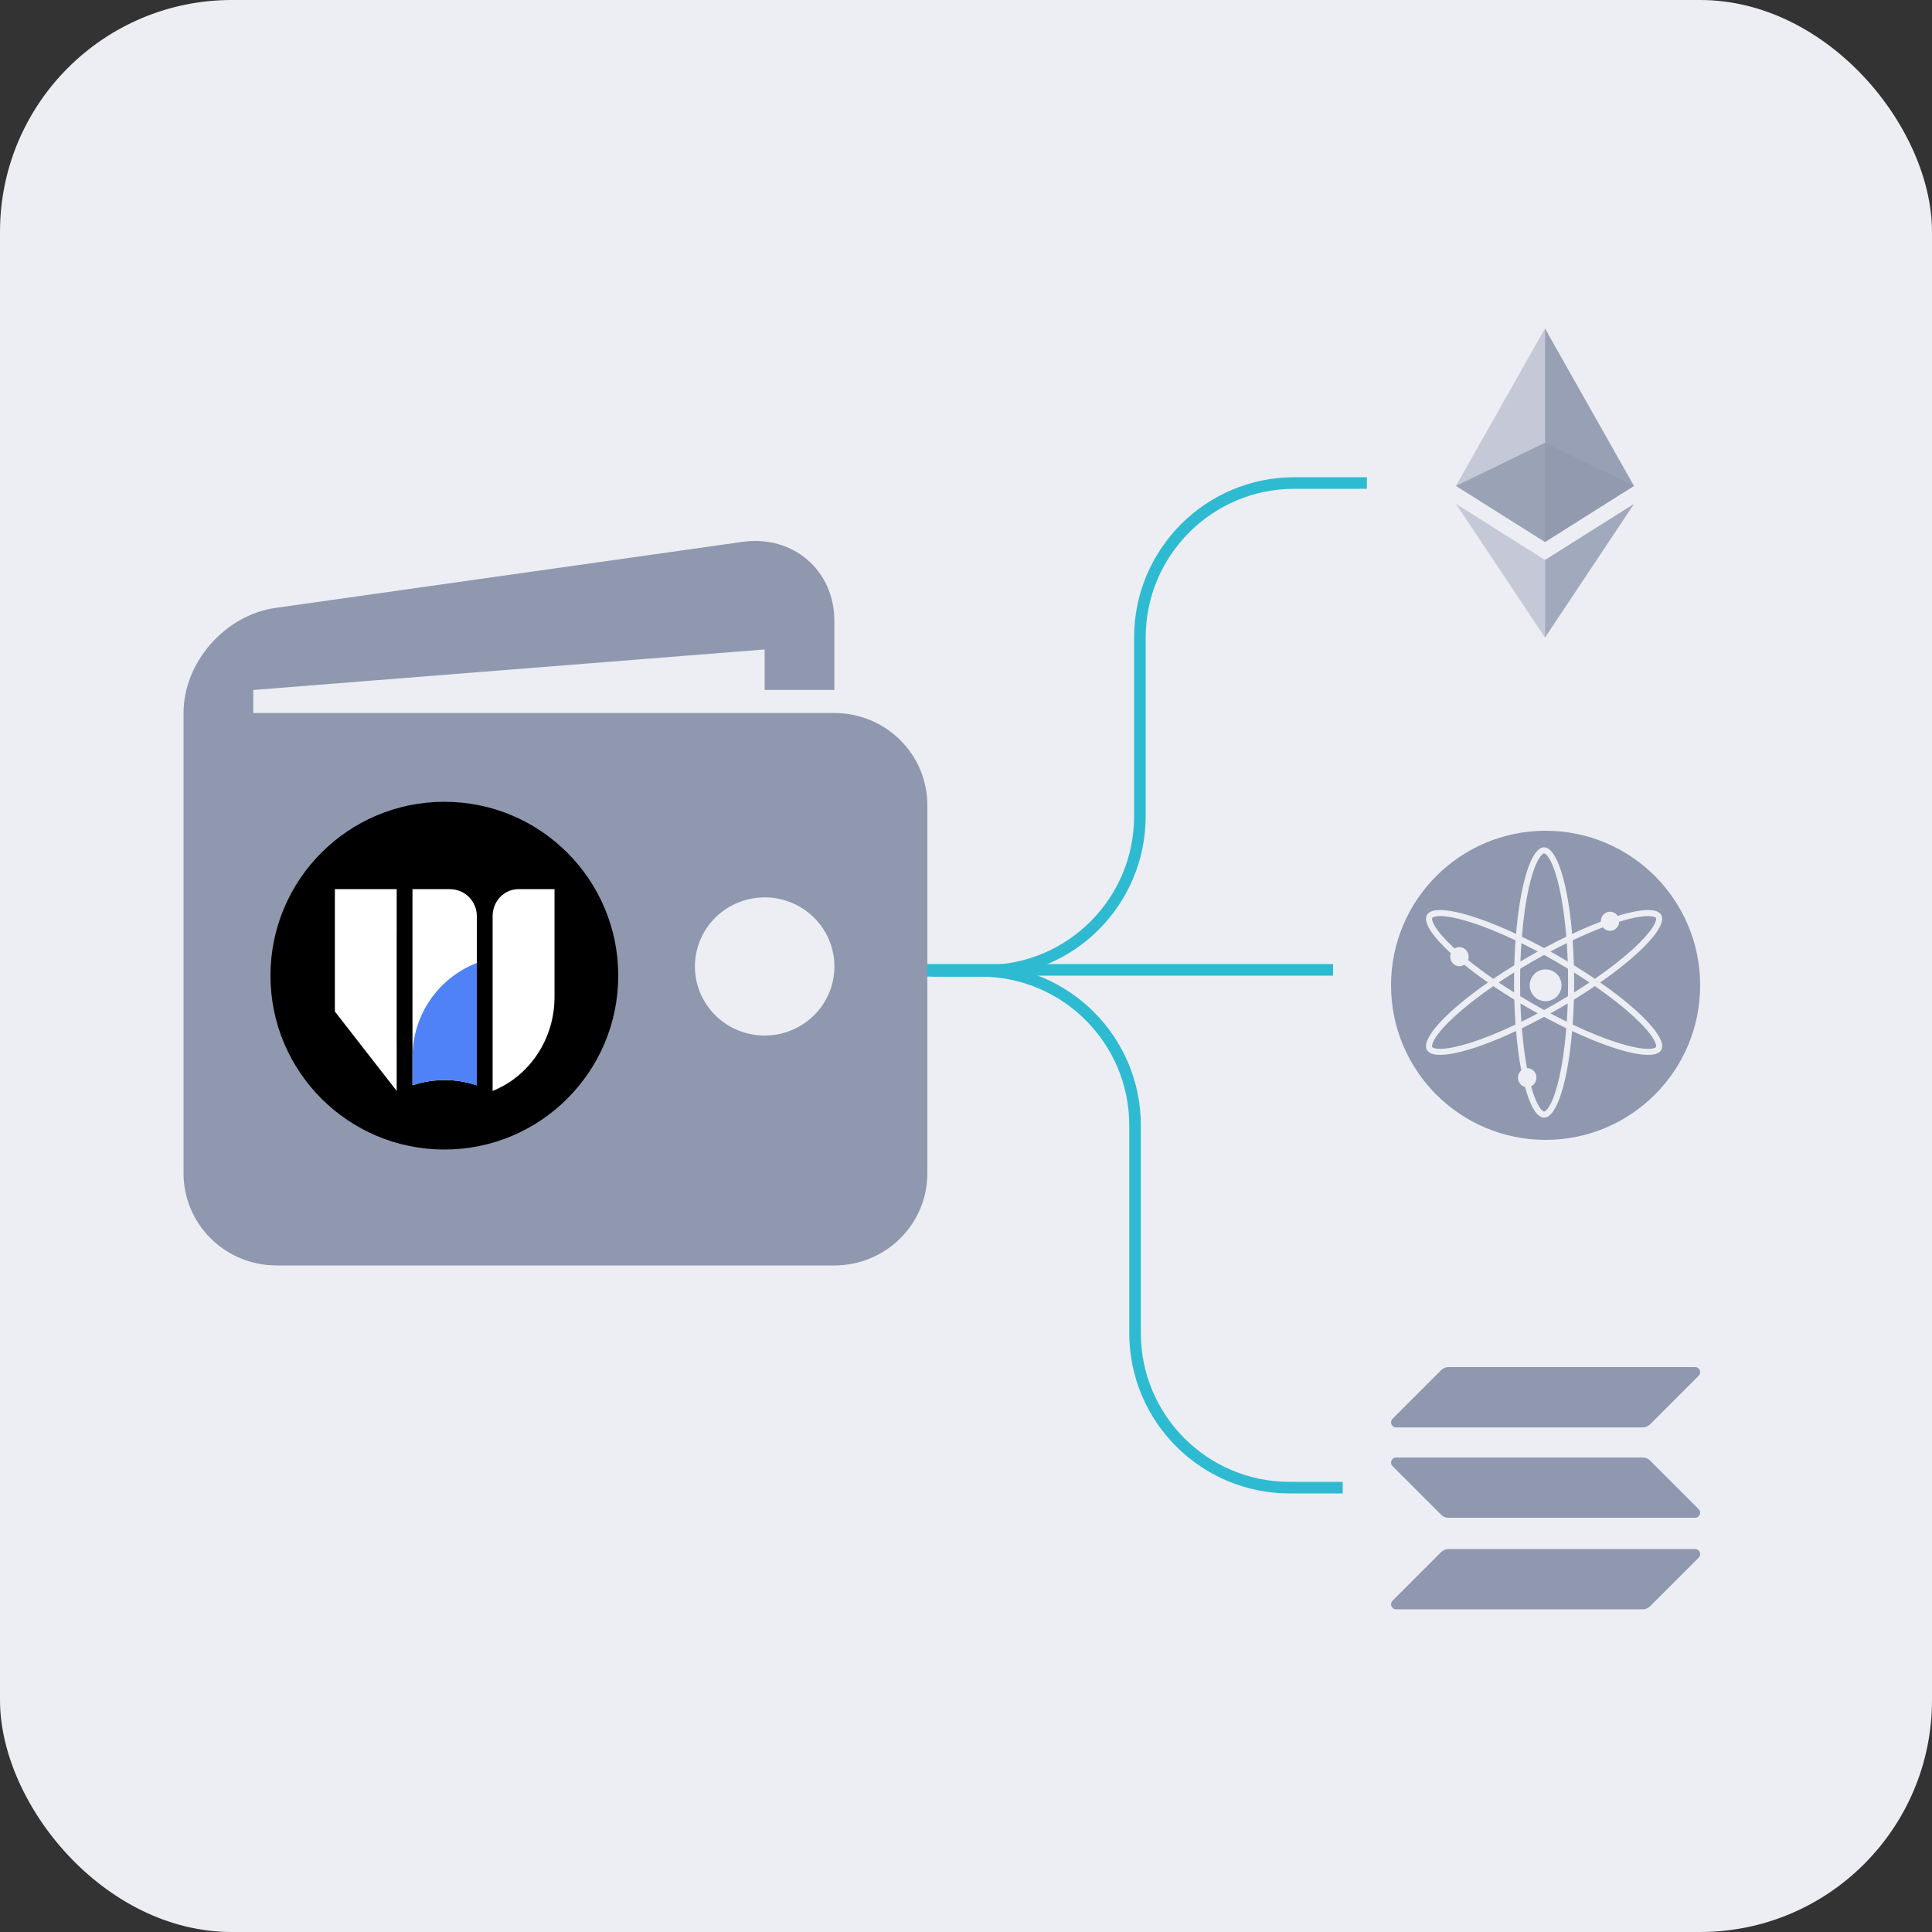 <svg width="200" height="200" viewBox="0 0 200 200" fill="none" xmlns="http://www.w3.org/2000/svg">
<rect x="0" y="0" width="200" height="200" fill="#333333" stroke="none"/>
<rect width="200" height="200" rx="24" fill="#ECEEF4"/>
<path d="M86.375 73.809H26.219V71.426L79.156 67.232V71.426H86.375V64.277C86.375 59.035 82.087 55.356 76.851 56.094L28.529 62.929C23.288 63.672 19 68.567 19 73.809V121.468C19 123.996 20.014 126.421 21.819 128.208C23.624 129.996 26.072 131 28.625 131H86.375C88.928 131 91.376 129.996 93.181 128.208C94.986 126.421 96 123.996 96 121.468V83.341C96 80.813 94.986 78.389 93.181 76.601C91.376 74.814 88.928 73.809 86.375 73.809ZM79.156 107.199C78.208 107.199 77.269 107.014 76.393 106.654C75.517 106.294 74.721 105.767 74.051 105.103C73.38 104.439 72.849 103.65 72.486 102.782C72.124 101.915 71.937 100.985 71.938 100.045C71.938 99.106 72.125 98.177 72.488 97.309C72.851 96.442 73.383 95.653 74.054 94.99C74.725 94.326 75.521 93.799 76.397 93.44C77.274 93.081 78.213 92.896 79.161 92.897C81.076 92.897 82.913 93.651 84.266 94.993C85.62 96.334 86.38 98.154 86.38 100.05C86.379 101.947 85.618 103.766 84.263 105.106C82.908 106.447 81.071 107.2 79.156 107.199Z" fill="#8F98AE"/>
<circle cx="46" cy="101" r="18" fill="black"/>
<path d="M49.357 108.247V112.352C47.197 111.629 44.859 111.629 42.699 112.352V92.045H46.578C47.315 92.045 48.023 92.338 48.544 92.859C49.066 93.381 49.36 94.088 49.36 94.826V96.73L49.357 108.247Z" fill="white"/>
<path d="M49.363 99.693V112.35C47.203 111.626 44.866 111.626 42.705 112.35V109.397C42.705 107.296 43.341 105.245 44.528 103.512C45.715 101.779 47.399 100.446 49.358 99.688L49.363 99.693Z" fill="#4F82F6"/>
<path d="M53.672 92.045C53.321 92.044 52.973 92.116 52.648 92.255C52.323 92.395 52.028 92.6 51.779 92.858C51.53 93.116 51.333 93.423 51.199 93.761C51.065 94.098 50.996 94.46 50.997 94.826V112.934C52.883 112.176 54.504 110.843 55.647 109.11C56.791 107.377 57.403 105.325 57.403 103.223V92.045H53.672Z" fill="white"/>
<path d="M41.066 96.73V92.045H34.666V104.712L41.066 112.932V108.247H41.062V96.73H41.066Z" fill="white"/>
<g clip-path="url(#clip0_1801_10595)">
<g opacity="0.8">
<path d="M159.935 45.834L150.72 50.302L159.935 56.105L169.147 50.302L159.935 45.834Z" fill="#8F98AE"/>
</g>
<g opacity="0.65">
<path opacity="0.65" d="M150.72 50.299L159.935 56.103V34L150.72 50.299Z" fill="#8F98AE"/>
</g>
<g opacity="0.9">
<path d="M159.935 34V56.103L169.147 50.299L159.935 34Z" fill="#8F98AE"/>
</g>
<g opacity="0.65">
<path opacity="0.65" d="M150.72 52.162L159.935 66.002V57.966L150.72 52.162Z" fill="#8F98AE"/>
</g>
<g opacity="0.8">
<path d="M159.936 57.966V66.002L169.154 52.162L159.936 57.966Z" fill="#8F98AE"/>
</g>
</g>
<path d="M149.199 160.662C149.392 160.469 149.658 160.356 149.939 160.356H175.475C175.942 160.356 176.175 160.919 175.846 161.249L170.801 166.293C170.608 166.487 170.342 166.599 170.061 166.599H144.525C144.058 166.599 143.825 166.036 144.154 165.706L149.199 160.662Z" fill="#8F98AE"/>
<path d="M149.199 141.827C149.4 141.634 149.666 141.521 149.939 141.521H175.475C175.942 141.521 176.175 142.085 175.846 142.415L170.801 147.459C170.608 147.652 170.342 147.765 170.061 147.765H144.525C144.058 147.765 143.825 147.202 144.154 146.872L149.199 141.827Z" fill="#8F98AE"/>
<path d="M170.801 151.184C170.608 150.991 170.342 150.878 170.061 150.878H144.525C144.058 150.878 143.825 151.442 144.154 151.771L149.199 156.816C149.392 157.009 149.658 157.122 149.939 157.122H175.475C175.942 157.122 176.175 156.558 175.846 156.229L170.801 151.184Z" fill="#8F98AE"/>
<path fill-rule="evenodd" clip-rule="evenodd" d="M160 118C168.837 118 176 110.837 176 102C176 93.163 168.837 86 160 86C151.163 86 144 93.163 144 102C144 110.837 151.163 118 160 118ZM160.047 88.458C159.92 88.341 159.855 88.339 159.844 88.339C159.833 88.339 159.767 88.341 159.64 88.458C159.51 88.578 159.354 88.785 159.186 89.104C158.851 89.741 158.531 90.704 158.254 91.947C157.944 93.345 157.698 95.053 157.543 96.965C158.291 97.327 159.061 97.721 159.843 98.143C160.626 97.72 161.396 97.327 162.144 96.965C161.989 95.053 161.744 93.345 161.433 91.947C161.157 90.704 160.836 89.741 160.501 89.104C160.333 88.785 160.177 88.578 160.047 88.458ZM159.189 98.502C158.614 98.196 158.048 97.907 157.493 97.636C157.451 98.252 157.418 98.886 157.396 99.536C157.689 99.361 157.986 99.186 158.288 99.012C158.589 98.838 158.89 98.668 159.189 98.502ZM156.94 96.677C157.389 91.434 158.519 87.714 159.844 87.714C161.168 87.714 162.299 91.434 162.748 96.677C163.791 96.189 164.788 95.765 165.715 95.412C165.715 95.398 165.714 95.383 165.714 95.369C165.714 94.823 166.142 94.381 166.669 94.381C166.996 94.381 167.285 94.551 167.457 94.81C169.858 94.072 171.546 93.98 171.967 94.709C172.629 95.855 169.971 98.694 165.652 101.704C169.971 104.714 172.629 107.553 171.967 108.699C171.305 109.845 167.516 108.964 162.748 106.731C162.299 111.974 161.168 115.695 159.844 115.695C159.094 115.695 158.407 114.503 157.87 112.518C157.453 112.412 157.143 112.023 157.143 111.559C157.143 111.256 157.274 110.986 157.481 110.805C157.252 109.606 157.068 108.231 156.94 106.731C152.171 108.964 148.382 109.845 147.72 108.699C147.058 107.553 149.716 104.714 154.035 101.704C153.143 101.082 152.321 100.467 151.585 99.873C151.438 99.969 151.264 100.024 151.078 100.024C150.551 100.024 150.124 99.582 150.124 99.036C150.124 98.91 150.147 98.789 150.188 98.678C148.264 96.918 147.289 95.455 147.72 94.709C148.382 93.563 152.171 94.445 156.94 96.677ZM162.8 97.344C163.907 96.819 164.961 96.368 165.934 95.999C166.109 96.217 166.373 96.356 166.669 96.356C167.182 96.356 167.6 95.938 167.623 95.413C168.784 95.055 169.738 94.863 170.434 94.836C170.794 94.821 171.052 94.853 171.221 94.906C171.386 94.957 171.42 95.013 171.426 95.022C171.431 95.031 171.462 95.089 171.424 95.257C171.385 95.43 171.284 95.668 171.091 95.973C170.706 96.581 170.032 97.34 169.093 98.201C168.038 99.168 166.68 100.235 165.1 101.325C164.413 100.859 163.687 100.39 162.93 99.924C162.904 99.035 162.861 98.172 162.8 97.344ZM159.186 114.304C158.947 113.849 158.715 113.226 158.501 112.454C158.827 112.297 159.053 111.955 159.053 111.559C159.053 111.013 158.625 110.571 158.098 110.571C158.093 110.571 158.088 110.571 158.083 110.571C158.08 110.571 158.076 110.571 158.073 110.571C157.848 109.361 157.667 107.967 157.543 106.443C158.291 106.081 159.061 105.688 159.843 105.265C160.626 105.688 161.396 106.082 162.144 106.444C161.989 108.356 161.744 110.064 161.433 111.461C161.157 112.704 160.836 113.667 160.501 114.304C160.333 114.623 160.177 114.83 160.047 114.95C159.92 115.067 159.855 115.069 159.844 115.069C159.833 115.069 159.767 115.067 159.64 114.95C159.51 114.83 159.354 114.623 159.186 114.304ZM154.586 101.325C153.627 100.663 152.75 100.01 151.973 99.383C152.012 99.275 152.033 99.158 152.033 99.036C152.033 98.491 151.606 98.049 151.078 98.049C150.897 98.049 150.728 98.101 150.583 98.192C149.65 97.335 148.979 96.579 148.596 95.973C148.403 95.668 148.302 95.43 148.263 95.257C148.225 95.089 148.256 95.031 148.261 95.022C148.267 95.013 148.301 94.957 148.466 94.906C148.635 94.853 148.892 94.821 149.253 94.836C149.973 94.864 150.968 95.068 152.183 95.451C153.549 95.88 155.152 96.522 156.887 97.344C156.826 98.172 156.783 99.035 156.758 99.924C156 100.39 155.274 100.859 154.586 101.325ZM154.586 102.083C153.007 103.173 151.649 104.24 150.593 105.208C149.655 106.068 148.98 106.827 148.596 107.436C148.403 107.741 148.302 107.979 148.263 108.152C148.225 108.32 148.256 108.377 148.261 108.387C148.267 108.396 148.301 108.451 148.466 108.503C148.635 108.556 148.892 108.587 149.253 108.573C149.973 108.544 150.968 108.34 152.183 107.958C153.549 107.528 155.152 106.886 156.887 106.064C156.826 105.236 156.783 104.373 156.758 103.485C156 103.019 155.274 102.55 154.586 102.083ZM156.741 102.739C156.189 102.394 155.655 102.048 155.143 101.704C155.655 101.36 156.189 101.014 156.741 100.67C156.736 101.011 156.733 101.356 156.733 101.704C156.733 102.052 156.736 102.397 156.741 102.739ZM157.374 103.129C157.364 102.661 157.358 102.186 157.358 101.704C157.358 101.223 157.364 100.748 157.374 100.28C157.774 100.036 158.184 99.794 158.6 99.553C159.018 99.313 159.432 99.08 159.843 98.855C160.254 99.08 160.669 99.313 161.086 99.553C161.503 99.794 161.913 100.037 162.313 100.28C162.324 100.748 162.329 101.223 162.329 101.704C162.329 102.185 162.324 102.661 162.313 103.129C161.913 103.372 161.503 103.614 161.086 103.855C160.669 104.096 160.254 104.329 159.843 104.554C159.432 104.329 159.018 104.096 158.601 103.855C158.184 103.614 157.774 103.372 157.374 103.129ZM157.396 103.872C157.418 104.522 157.451 105.157 157.493 105.772C158.048 105.501 158.614 105.212 159.189 104.907C158.89 104.741 158.589 104.571 158.288 104.397C157.986 104.223 157.689 104.048 157.396 103.872ZM162.8 106.065C164.535 106.887 166.138 107.528 167.504 107.958C168.719 108.34 169.714 108.544 170.434 108.573C170.794 108.587 171.052 108.556 171.221 108.503C171.386 108.451 171.42 108.396 171.426 108.387C171.431 108.377 171.462 108.32 171.424 108.152C171.385 107.979 171.284 107.741 171.091 107.436C170.706 106.827 170.032 106.068 169.093 105.208C168.038 104.24 166.68 103.173 165.1 102.083C164.413 102.55 163.687 103.019 162.93 103.485C162.904 104.373 162.861 105.236 162.8 106.065ZM162.946 100.67C163.498 101.014 164.032 101.36 164.544 101.704C164.032 102.048 163.498 102.394 162.946 102.739C162.952 102.397 162.954 102.052 162.954 101.704C162.954 101.356 162.952 101.011 162.946 100.67ZM162.292 99.537C162.269 98.886 162.236 98.252 162.194 97.636C161.639 97.907 161.073 98.196 160.498 98.502C160.797 98.668 161.097 98.838 161.399 99.012C161.701 99.186 161.998 99.361 162.292 99.537ZM162.194 105.773C161.639 105.501 161.073 105.212 160.498 104.907C160.797 104.741 161.097 104.571 161.399 104.397C161.701 104.223 161.998 104.048 162.292 103.872C162.269 104.522 162.236 105.157 162.194 105.773ZM161.646 101.998C161.646 102.907 160.909 103.644 160 103.644C159.091 103.644 158.354 102.907 158.354 101.998C158.354 101.089 159.091 100.352 160 100.352C160.909 100.352 161.646 101.089 161.646 101.998Z" fill="#8F98AE"/>
<path d="M96 100.4H138" stroke="#2EBBD1" stroke-width="1.2"/>
<path d="M141.5 50H134C125.163 50 118 57.163 118 66V84.5C118 93.337 110.837 100.5 102 100.5H96.5" stroke="#2EBBD1" stroke-width="1.2"/>
<path d="M139 154H133.5C124.663 154 117.5 146.837 117.5 138V116.5C117.5 107.663 110.337 100.5 101.5 100.5H96" stroke="#2EBBD1" stroke-width="1.2"/>
<defs>
<clipPath id="clip0_1801_10595">
<rect width="32" height="32" fill="white" transform="translate(144 34)"/>
</clipPath>
</defs>
</svg>
